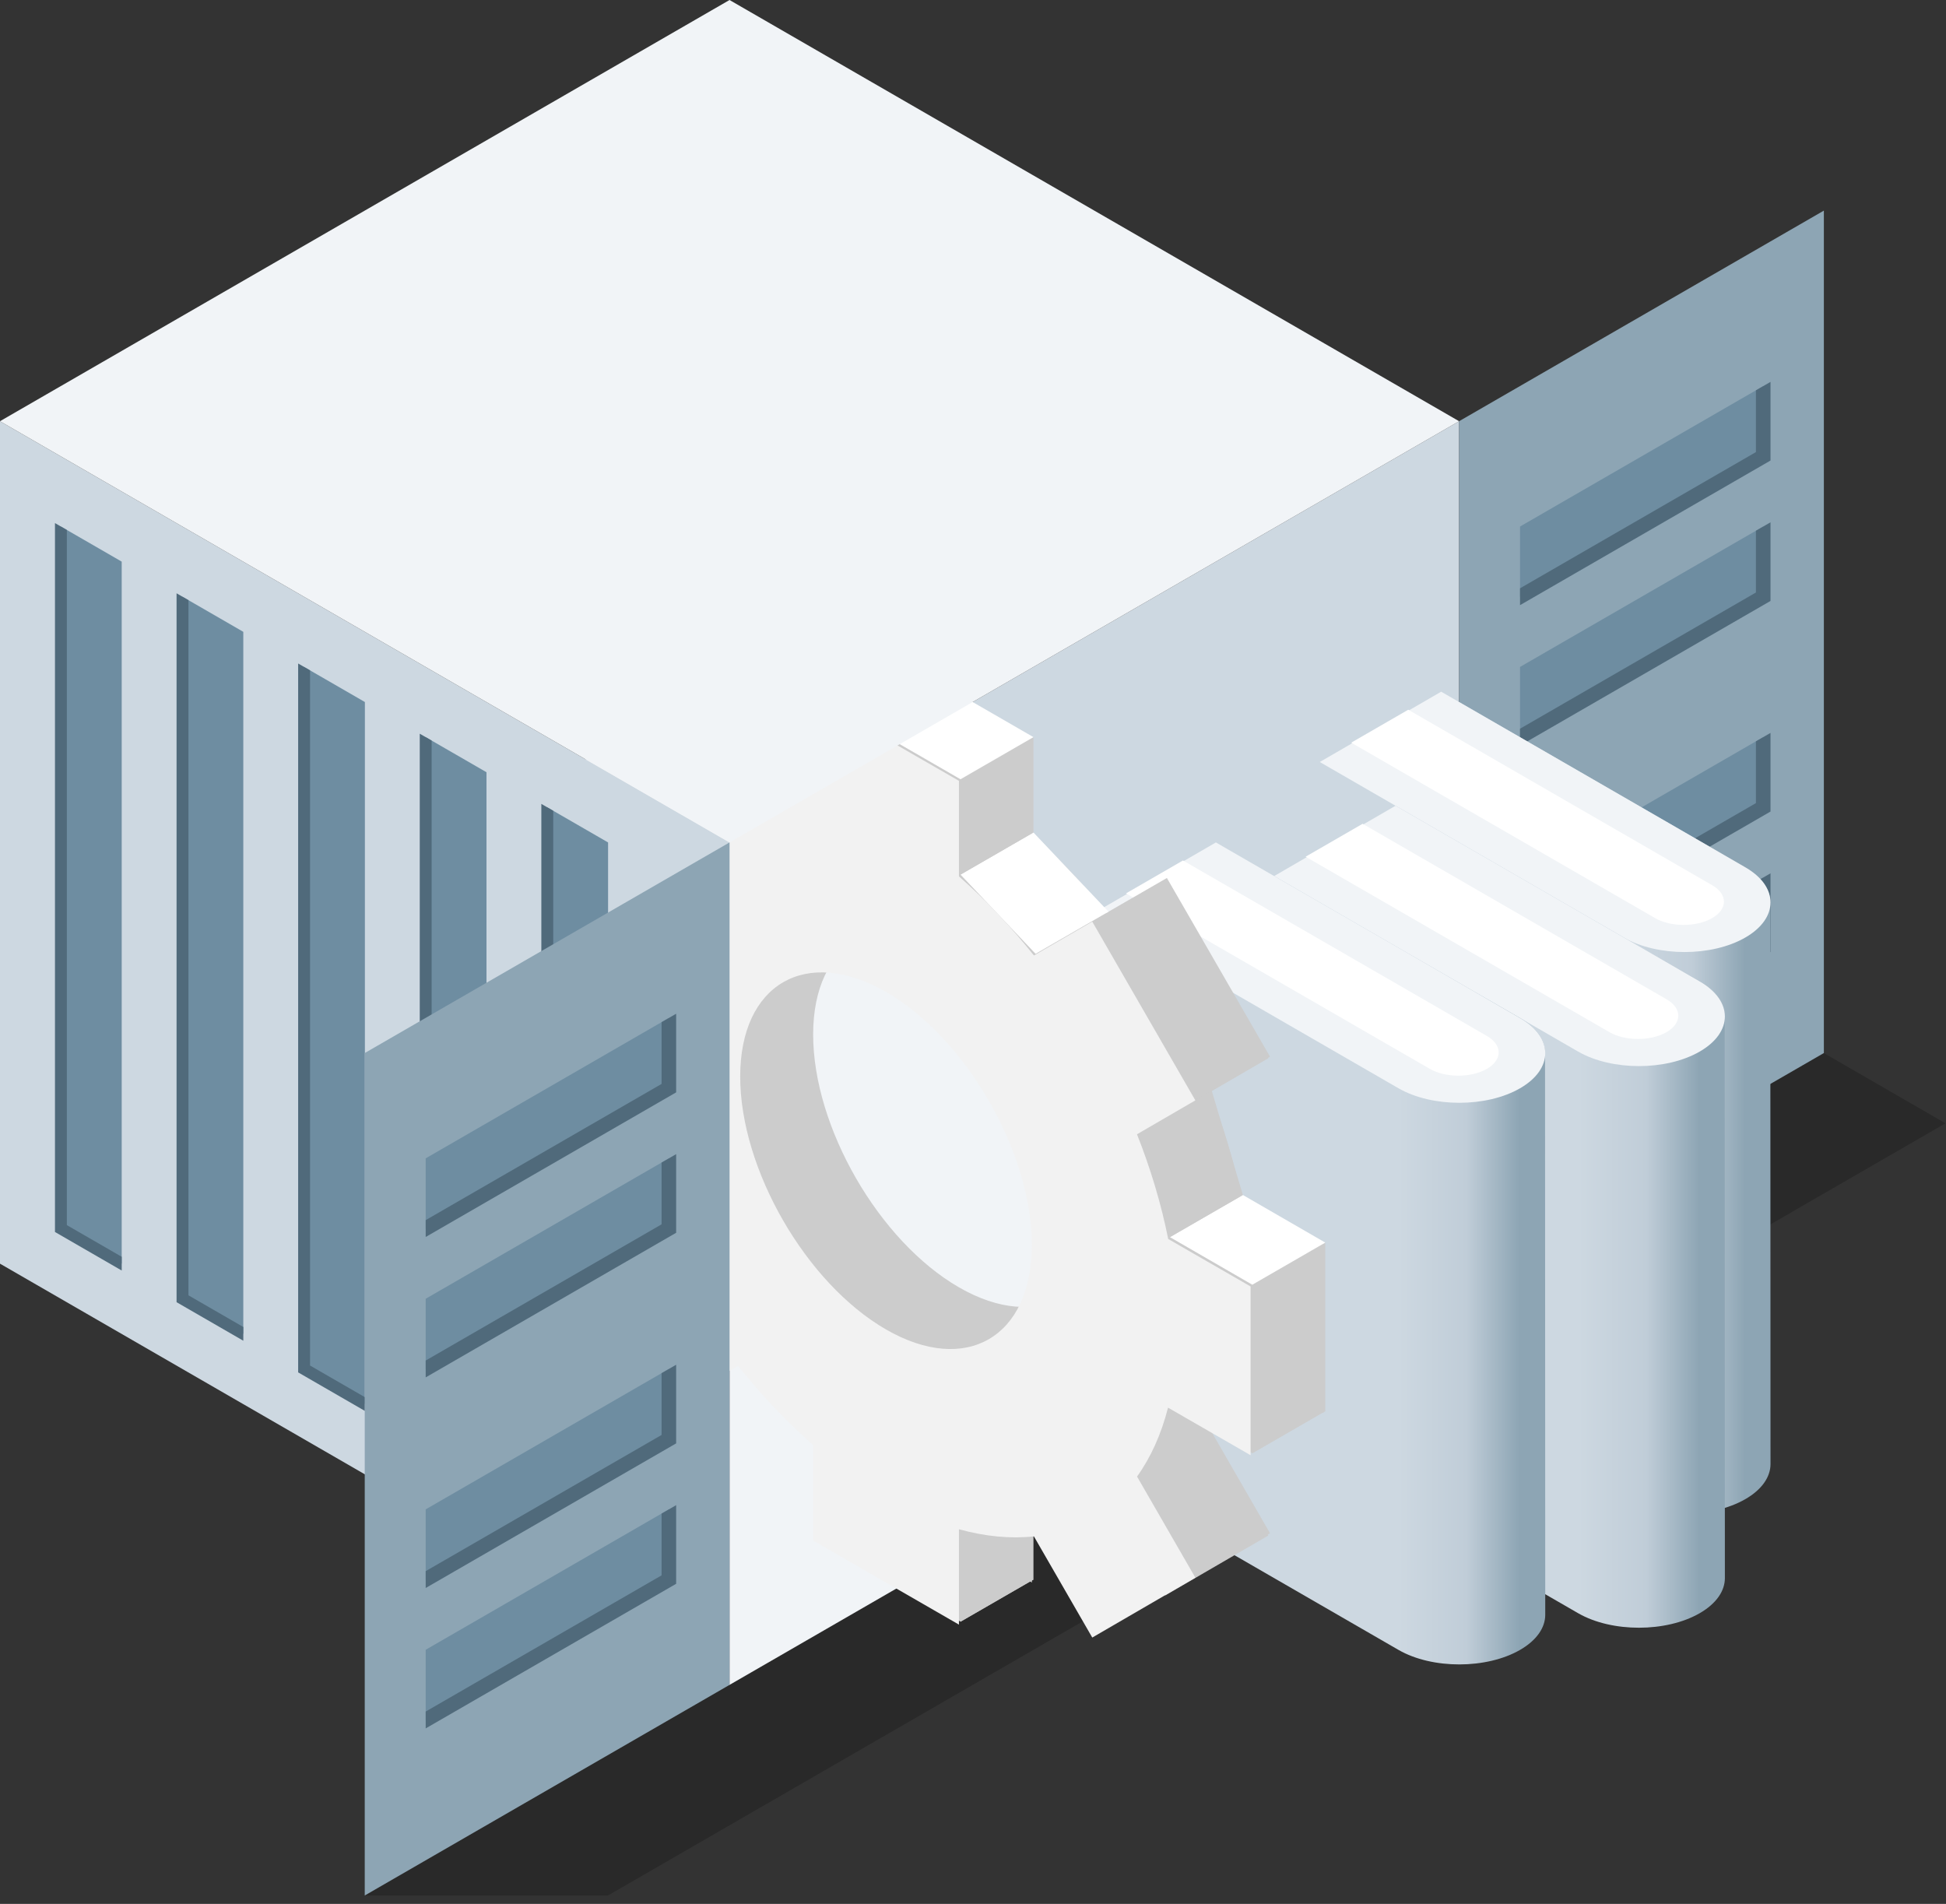 <?xml version="1.0" encoding="UTF-8" standalone="no"?>
<!DOCTYPE svg PUBLIC "-//W3C//DTD SVG 1.1//EN" "http://www.w3.org/Graphics/SVG/1.1/DTD/svg11.dtd">
<svg width="100%" height="100%" viewBox="0 0 231 226" version="1.1" xmlns="http://www.w3.org/2000/svg" xmlns:xlink="http://www.w3.org/1999/xlink" xml:space="preserve" xmlns:serif="http://www.serif.com/" style="fill-rule:evenodd;clip-rule:evenodd;">
    <rect x="0" y="0" width="231" height="226" fill="#333333" stroke="none"/>
    <g transform="matrix(1,0,0,1,-548.483,-800)">
        <g id="Container-open-insert" serif:id="Container open insert" transform="matrix(1,0,0,1,1284.6,702.48)">
            <g transform="matrix(1,0,0,1,-2605.29,-1289.95)">
                <path d="M1912.47,1612.47L1941.34,1612.47L2100.11,1520.81L2056.81,1495.81L2056.81,1529.14L1912.47,1612.47Z" style="fill-opacity:0.2;"/>
            </g>
            <path id="Interior-left" serif:id="Interior left" d="M-562.916,147.52L-649.519,197.52L-570.133,243.353L-562.916,247.52L-562.916,147.52Z" style="fill:rgb(205,216,225);fill-rule:nonzero;"/>
            <path id="Floor" d="M-562.916,247.52L-649.519,197.52L-649.519,289.186L-649.519,297.52L-562.916,247.52Z" style="fill:rgb(241,244,247);fill-rule:nonzero;"/>
            <g id="Application">
            </g>
            <g id="Door-letft" serif:id="Door letft">
                <path id="path11291" d="M-562.916,147.52L-519.615,122.52L-519.615,222.52L-562.916,247.52L-562.916,147.52Z" style="fill:rgb(141,165,180);fill-rule:nonzero;"/>
                <g id="path11295" transform="matrix(0.866,-0.5,4.80741e-17,1,38.734,-412.363)">
                    <rect x="-686.393" y="229.186" width="33.333" height="8.333" style="fill:rgb(110,141,161);fill-rule:nonzero;"/>
                </g>
                <g id="path112951" serif:id="path11295" transform="matrix(0.866,-0.5,4.80741e-17,1,38.734,-395.696)">
                    <rect x="-686.393" y="229.186" width="33.333" height="8.333" style="fill:rgb(110,141,161);fill-rule:nonzero;"/>
                </g>
                <g id="path112952" serif:id="path11295" transform="matrix(0.866,-0.5,4.80741e-17,1,38.734,-370.696)">
                    <rect x="-686.393" y="229.186" width="33.333" height="8.333" style="fill:rgb(110,141,161);fill-rule:nonzero;"/>
                </g>
                <g id="path112953" serif:id="path11295" transform="matrix(0.866,-0.5,4.80741e-17,1,38.734,-354.03)">
                    <rect x="-686.393" y="229.186" width="33.333" height="8.333" style="fill:rgb(110,141,161);fill-rule:nonzero;"/>
                </g>
                <g id="path11297" transform="matrix(0.866,-0.5,4.80741e-17,1,39.984,-410.585)">
                    <path d="M-654.503,226.686L-654.503,235.02L-687.836,235.02" style="fill:none;fill-rule:nonzero;stroke:rgb(80,106,123);stroke-width:2px;"/>
                </g>
                <g id="path112971" serif:id="path11297" transform="matrix(0.866,-0.5,4.80741e-17,1,39.984,-393.918)">
                    <path d="M-654.503,226.686L-654.503,235.02L-687.836,235.02" style="fill:none;fill-rule:nonzero;stroke:rgb(80,106,123);stroke-width:2px;"/>
                </g>
                <g id="path112972" serif:id="path11297" transform="matrix(0.866,-0.5,4.80741e-17,1,39.984,-368.918)">
                    <path d="M-654.503,226.686L-654.503,235.02L-687.836,235.02" style="fill:none;fill-rule:nonzero;stroke:rgb(80,106,123);stroke-width:2px;"/>
                </g>
                <g id="path112973" serif:id="path11297" transform="matrix(0.866,-0.5,4.80741e-17,1,39.984,-352.251)">
                    <path d="M-654.503,226.686L-654.503,235.02L-687.836,235.02" style="fill:none;fill-rule:nonzero;stroke:rgb(80,106,123);stroke-width:2px;"/>
                </g>
            </g>
            <g transform="matrix(1,4.44089e-16,0,1,-1012.49,104.625)">
                <g id="Library">
                    <g id="Library1" serif:id="Library">
                        <g transform="matrix(1,0,0,1,64.976,-112.486)">
                            <g>
                                <path d="M421.566,279.185C421.558,280.687 420.563,282.188 418.579,283.333C414.604,285.628 408.154,285.633 404.169,283.347L404.169,283.347L368.061,262.5L368.037,195.819L382.47,187.486L418.579,208.333L418.603,208.347C420.579,209.496 421.543,210.985 421.542,212.488L421.566,279.185Z" style="fill:url(#_Linear1);"/>
                            </g>
                            <g transform="matrix(1,0,0,1,-43.301,8.333)">
                                <path d="M461.88,200C465.863,202.3 465.863,206.034 461.88,208.333C457.897,210.633 451.43,210.633 447.446,208.333C447.446,208.333 411.362,187.5 411.362,187.5L425.772,179.153L461.88,200Z" style="fill:rgb(241,244,247);"/>
                            </g>
                            <g transform="matrix(0.938,0,0,0.938,48.132,-87.13)">
                                <path d="M345.056,299.218L352.272,295.051L390.73,317.255C392.722,318.405 392.722,320.272 390.73,321.422C388.739,322.571 385.505,322.571 383.514,321.422L345.056,299.218Z" style="fill:white;"/>
                            </g>
                        </g>
                        <g transform="matrix(1,0,0,1,59.559,-98.947)">
                            <g>
                                <path d="M421.566,279.185C421.558,280.687 420.563,282.188 418.579,283.333C414.604,285.628 408.154,285.633 404.169,283.347L404.169,283.347L368.061,262.5L368.037,195.819L382.47,187.486L418.579,208.333L418.603,208.347C420.579,209.496 421.543,210.985 421.542,212.488L421.566,279.185Z" style="fill:url(#_Linear2);"/>
                            </g>
                            <g transform="matrix(1,0,0,1,-43.301,8.333)">
                                <path d="M461.88,200C465.863,202.3 465.863,206.034 461.88,208.333C457.897,210.633 451.43,210.633 447.446,208.333C447.446,208.333 411.362,187.5 411.362,187.5L425.772,179.153L461.88,200Z" style="fill:rgb(241,244,247);"/>
                            </g>
                            <g transform="matrix(0.938,0,0,0.938,48.132,-87.13)">
                                <path d="M345.056,299.218L352.272,295.051L390.73,317.255C392.722,318.405 392.722,320.272 390.73,321.422C388.739,322.571 385.505,322.571 383.514,321.422L345.056,299.218Z" style="fill:white;"/>
                            </g>
                        </g>
                        <g transform="matrix(1,0,0,1,38.235,-94.591)">
                            <g>
                                <path d="M421.566,279.185C421.558,280.687 420.563,282.188 418.579,283.333C414.604,285.628 408.154,285.633 404.169,283.347L404.169,283.347L368.061,262.5L368.037,195.819L382.47,187.486L418.579,208.333L418.603,208.347C420.579,209.496 421.543,210.985 421.542,212.488L421.566,279.185Z" style="fill:url(#_Linear3);"/>
                            </g>
                            <g transform="matrix(1,0,0,1,-43.301,8.333)">
                                <path d="M461.88,200C465.863,202.3 465.863,206.034 461.88,208.333C457.897,210.633 451.43,210.633 447.446,208.333C447.446,208.333 411.362,187.5 411.362,187.5L425.772,179.153L461.88,200Z" style="fill:rgb(241,244,247);"/>
                            </g>
                            <g transform="matrix(0.938,0,0,0.938,48.132,-87.13)">
                                <path d="M345.056,299.218L352.272,295.051L390.73,317.255C392.722,318.405 392.722,320.272 390.73,321.422C388.739,322.571 385.505,322.571 383.514,321.422L345.056,299.218Z" style="fill:white;"/>
                            </g>
                        </g>
                    </g>
                </g>
            </g>
            <g id="g28400" transform="matrix(1,0,0,1,-3402.04,-2964.98)">
                <g id="rect12456" transform="matrix(0.229,0.132,0,0.265,2476.83,2597.48)">
                    <path d="M1285.04,1407.95L1285.04,1450.66C1271.4,1454.21 1258.32,1459.65 1246.18,1466.83L1215.93,1436.58L1162.49,1490.03L1192.72,1520.26C1185.58,1532.41 1180.17,1545.49 1176.65,1559.13L1133.86,1559.13L1133.86,1634.72L1176.57,1634.72C1180.12,1648.36 1185.56,1661.44 1192.74,1673.58L1162.49,1703.83L1215.93,1757.27L1246.17,1727.04C1258.31,1734.18 1271.4,1739.59 1285.04,1743.11L1285.04,1785.9L1360.63,1785.9L1360.63,1743.19C1374.27,1739.64 1387.35,1734.2 1399.49,1727.02L1429.74,1757.27L1483.18,1703.83L1452.95,1673.59C1460.09,1661.45 1465.5,1648.36 1469.02,1634.72L1511.81,1634.72L1511.81,1559.13L1469.1,1559.13C1465.55,1545.49 1460.11,1532.41 1452.93,1520.28L1483.18,1490.03L1429.74,1436.58L1399.5,1466.81C1387.36,1459.67 1374.27,1454.26 1360.63,1450.74L1360.63,1407.95L1285.04,1407.95ZM1322.84,1521.33C1364.3,1521.33 1398.42,1555.46 1398.42,1596.92C1398.42,1638.39 1364.3,1672.52 1322.84,1672.52C1281.37,1672.52 1247.24,1638.39 1247.24,1596.92C1247.24,1555.46 1281.37,1521.33 1322.84,1521.33Z" style="fill:rgb(204,204,204);fill-rule:nonzero;"/>
                </g>
                <g id="g28149">
                    <path id="path28063" d="M2762.62,3145L2771.28,3140L2771.28,3151.3L2762.62,3156.3L2762.62,3145" style="fill:rgb(204,204,204);fill-rule:nonzero;"/>
                    <path id="path28065" d="M2762.62,3156.3L2771.28,3151.3L2762.38,3150.44L2753.72,3155.44L2762.62,3156.3" style="fill:white;fill-rule:nonzero;"/>
                    <path id="path28067" d="M2753.72,3155.44L2762.38,3150.44L2755.45,3138.43L2746.79,3143.43L2753.72,3155.44" style="fill:rgb(204,204,204);fill-rule:nonzero;"/>
                    <path id="path28069" d="M2746.79,3143.43L2755.45,3138.43L2743.2,3145.5L2734.54,3150.5L2746.79,3143.43" style="fill-opacity:0.3;fill-rule:nonzero;"/>
                    <path id="path28071" d="M2734.54,3150.5L2743.2,3145.5L2750.13,3157.5L2741.47,3162.5L2734.54,3150.5" style="fill:rgb(204,204,204);fill-rule:nonzero;"/>
                    <path id="path28073" d="M2741.47,3162.5L2750.13,3157.5L2746.45,3165.66L2737.78,3170.66L2741.47,3162.5" style="fill:rgb(204,204,204);fill-rule:nonzero;"/>
                    <path id="path28077" d="M2727.98,3165L2736.64,3160L2736.64,3180L2727.98,3185L2727.98,3165" style="fill:rgb(204,204,204);fill-rule:nonzero;"/>
                    <path id="path28079" d="M2727.98,3185L2736.64,3180L2746.43,3185.65L2737.77,3190.65L2727.98,3185" style="fill:rgb(204,204,204);fill-rule:nonzero;"/>
                    <path id="path28081" d="M2737.77,3190.65L2746.43,3185.65L2750.13,3198.07L2741.47,3203.07L2737.77,3190.65" style="fill:rgb(204,204,204);fill-rule:nonzero;"/>
                    <path id="path28083" d="M2741.47,3203.07L2750.13,3198.07L2743.2,3202.07L2734.54,3207.07L2741.47,3203.07" style="fill-opacity:0.3;fill-rule:nonzero;"/>
                    <path id="path28085" d="M2734.54,3207.07L2743.2,3202.07L2755.45,3223.28L2746.79,3228.28L2734.54,3207.07" style="fill:rgb(204,204,204);fill-rule:nonzero;"/>
                    <path id="path28087" d="M2746.79,3228.28L2755.45,3223.28L2762.37,3219.28L2753.71,3224.28L2746.79,3228.28" style="fill-opacity:0.3;fill-rule:nonzero;"/>
                    <path id="path28089" d="M2753.71,3224.28L2762.37,3219.28L2771.28,3228.68L2762.62,3233.68L2753.71,3224.28" style="fill:rgb(204,204,204);fill-rule:nonzero;"/>
                    <path id="path28091" d="M2762.62,3233.68L2771.28,3228.68L2771.28,3240L2762.62,3245L2762.62,3233.68" style="fill:rgb(204,204,204);fill-rule:nonzero;"/>
                    <path id="path28093" d="M2762.62,3245L2771.28,3240L2788.6,3250L2779.94,3255L2762.62,3245" style="fill:rgb(204,204,204);fill-rule:nonzero;"/>
                    <path id="path28095" d="M2779.94,3255L2788.6,3250L2788.6,3238.7L2779.94,3243.7L2779.94,3255" style="fill:rgb(204,204,204);fill-rule:nonzero;"/>
                    <path id="path28097" d="M2779.94,3243.7L2788.6,3238.7L2797.51,3239.56L2788.85,3244.56L2779.94,3243.7" style="fill:rgb(204,204,204);fill-rule:nonzero;"/>
                    <path id="path28099" d="M2788.85,3244.56L2797.51,3239.56L2804.44,3251.57L2795.78,3256.57L2788.85,3244.56" style="fill:rgb(204,204,204);fill-rule:nonzero;"/>
                    <path id="path28101" d="M2795.78,3256.57L2804.44,3251.57L2816.68,3244.5L2808.02,3249.5L2795.78,3256.57" style="fill-opacity:0.3;fill-rule:nonzero;"/>
                    <path id="path28103" d="M2808.02,3249.5L2816.68,3244.5L2809.76,3232.5L2801.1,3237.5L2808.02,3249.5" style="fill:rgb(204,204,204);fill-rule:nonzero;"/>
                    <path id="path28105" d="M2801.1,3237.5L2809.76,3232.5L2813.44,3224.34L2804.78,3229.34L2801.1,3237.5" style="fill:rgb(204,204,204);fill-rule:nonzero;"/>
                    <path id="path28107" d="M2804.78,3229.34L2813.44,3224.34L2823.24,3230L2814.58,3235L2804.78,3229.34" style="fill:rgb(204,204,204);fill-rule:nonzero;"/>
                    <path id="path28109" d="M2814.58,3235L2823.24,3230L2823.24,3210L2814.58,3215L2814.58,3235" style="fill:rgb(204,204,204);fill-rule:nonzero;"/>
                    <path id="path28111" d="M2814.58,3215L2823.24,3210L2813.46,3204.35L2804.8,3209.35L2814.58,3215" style="fill:white;fill-rule:nonzero;"/>
                    <path id="path28113" d="M2804.8,3209.35L2813.46,3204.35L2809.75,3191.93L2801.09,3196.93L2804.8,3209.35" style="fill:rgb(204,204,204);fill-rule:nonzero;"/>
                    <path id="path28115" d="M2801.09,3196.93L2809.75,3191.93L2816.68,3187.93L2808.02,3192.93L2801.09,3196.93" style="fill-opacity:0.3;fill-rule:nonzero;"/>
                    <path id="path28117" d="M2808.02,3192.93L2816.68,3187.93L2804.44,3166.72L2795.78,3171.72L2808.02,3192.93" style="fill:rgb(204,204,204);fill-rule:nonzero;"/>
                    <path id="path28119" d="M2795.78,3171.72L2804.44,3166.72L2797.51,3170.72L2788.85,3175.72L2795.78,3171.72" style="fill-opacity:0.3;fill-rule:nonzero;"/>
                    <path id="path28121" d="M2788.85,3175.72L2797.51,3170.72L2788.6,3161.32L2779.94,3166.32L2788.85,3175.72" style="fill:white;fill-rule:nonzero;"/>
                    <path id="path28123" d="M2779.94,3166.32L2788.6,3161.32L2788.6,3150L2779.94,3155L2779.94,3166.32" style="fill:rgb(204,204,204);fill-rule:nonzero;"/>
                    <path id="path28125" d="M2779.94,3155L2788.6,3150L2771.28,3140L2762.62,3145L2779.94,3155" style="fill:white;fill-rule:nonzero;"/>
                    <path id="path28127" d="M2762.62,3145L2771.28,3140L2762.62,3145" style="fill-opacity:0.3;fill-rule:nonzero;"/>
                    <path id="path28145" d="M2771.28,3180L2779.94,3175L2771.28,3180" style="fill-opacity:0.3;fill-rule:nonzero;"/>
                    <path id="path28147" d="M2771.28,3180L2779.94,3175L2771.28,3180" style="fill-opacity:0.3;fill-rule:nonzero;"/>
                    <path id="path28075" d="M2737.78,3170.66L2746.45,3165.66L2736.64,3160L2727.98,3165L2737.78,3170.66" style="fill:white;fill-rule:nonzero;"/>
                </g>
                <g id="path20286" transform="matrix(0.229,0.132,0,0.265,2468.17,2602.48)">
                    <path d="M1285.04,1407.95L1285.04,1450.66C1271.4,1454.21 1258.32,1459.65 1246.18,1466.83L1215.93,1436.58L1162.49,1490.03L1192.72,1520.26C1185.58,1532.41 1180.17,1545.49 1176.65,1559.13L1133.86,1559.13L1133.86,1634.72L1176.57,1634.72C1180.12,1648.36 1185.56,1661.44 1192.74,1673.58L1162.49,1703.83L1215.93,1757.27L1246.17,1727.04C1258.31,1734.18 1271.4,1739.59 1285.04,1743.11L1285.04,1785.9L1360.63,1785.9L1360.63,1743.19C1374.27,1739.64 1387.35,1734.2 1399.49,1727.02L1429.74,1757.27L1483.18,1703.83L1452.95,1673.59C1460.09,1661.45 1465.5,1648.36 1469.02,1634.72L1511.81,1634.72L1511.81,1559.13L1469.1,1559.13C1465.55,1545.49 1460.11,1532.41 1452.93,1520.28L1483.18,1490.03L1429.74,1436.58L1399.5,1466.81C1387.36,1459.67 1374.27,1454.26 1360.63,1450.74L1360.63,1407.95L1285.04,1407.95ZM1322.84,1521.33C1364.3,1521.33 1398.42,1555.46 1398.42,1596.92C1398.42,1638.39 1364.3,1672.52 1322.84,1672.52C1281.37,1672.52 1247.24,1638.39 1247.24,1596.92C1247.24,1555.46 1281.37,1521.33 1322.84,1521.33Z" style="fill:rgb(242,242,242);fill-rule:nonzero;"/>
                </g>
            </g>
            <g id="Right-side" serif:id="Right side">
                <path id="path11251" d="M-736.121,147.52L-736.121,247.52L-649.519,297.52L-649.519,197.52L-736.121,147.52Z" style="fill:rgb(205,216,225);fill-rule:nonzero;"/>
                <g id="path11257" transform="matrix(0.866,0.5,-4.80741e-17,1,-96.881,361.566)">
                    <rect x="-729.798" y="163.353" width="8.333" height="83.333" style="fill:rgb(110,141,161);fill-rule:nonzero;"/>
                </g>
                <g id="path112571" serif:id="path11257" transform="matrix(0.866,0.5,-4.80741e-17,1,-82.447,369.899)">
                    <rect x="-729.798" y="163.353" width="8.333" height="83.333" style="fill:rgb(110,141,161);fill-rule:nonzero;"/>
                </g>
                <g id="path112572" serif:id="path11257" transform="matrix(0.866,0.5,-4.80741e-17,1,-68.014,378.232)">
                    <rect x="-729.798" y="163.353" width="8.333" height="83.333" style="fill:rgb(110,141,161);fill-rule:nonzero;"/>
                </g>
                <g id="path112573" serif:id="path11257" transform="matrix(0.866,0.5,-4.80741e-17,1,-53.58,386.566)">
                    <rect x="-729.798" y="163.353" width="8.333" height="83.333" style="fill:rgb(110,141,161);fill-rule:nonzero;"/>
                </g>
                <g id="path112574" serif:id="path11257" transform="matrix(0.866,0.5,-4.80741e-17,1,-39.146,394.899)">
                    <rect x="-729.798" y="163.353" width="8.333" height="83.333" style="fill:rgb(110,141,161);fill-rule:nonzero;"/>
                </g>
                <g id="path11259" transform="matrix(0.866,0.5,-4.80741e-17,1,-96.881,361.566)">
                    <path d="M-729.798,163.353L-729.798,246.686L-721.464,246.686" style="fill:none;fill-rule:nonzero;stroke:rgb(80,106,123);stroke-width:1.63px;"/>
                </g>
                <g id="path112591" serif:id="path11259" transform="matrix(0.866,0.5,-4.80741e-17,1,-82.447,369.899)">
                    <path d="M-729.798,163.353L-729.798,246.686L-721.464,246.686" style="fill:none;fill-rule:nonzero;stroke:rgb(80,106,123);stroke-width:1.63px;"/>
                </g>
                <g id="path112592" serif:id="path11259" transform="matrix(0.866,0.5,-4.80741e-17,1,-68.014,378.232)">
                    <path d="M-729.798,163.353L-729.798,246.686L-721.464,246.686" style="fill:none;fill-rule:nonzero;stroke:rgb(80,106,123);stroke-width:1.63px;"/>
                </g>
                <g id="path112593" serif:id="path11259" transform="matrix(0.866,0.5,-4.80741e-17,1,-53.58,386.566)">
                    <path d="M-729.798,163.353L-729.798,246.686L-721.464,246.686" style="fill:none;fill-rule:nonzero;stroke:rgb(80,106,123);stroke-width:1.63px;"/>
                </g>
                <g id="path112594" serif:id="path11259" transform="matrix(0.866,0.5,-4.80741e-17,1,-39.146,394.899)">
                    <path d="M-729.798,163.353L-729.798,246.686L-721.464,246.686" style="fill:none;fill-rule:nonzero;stroke:rgb(80,106,123);stroke-width:1.63px;"/>
                </g>
            </g>
            <g id="Door-right" serif:id="Door right">
                <path id="path11293" d="M-649.519,297.52L-649.519,197.52L-692.82,222.52L-692.82,322.52L-649.519,297.52Z" style="fill:rgb(141,165,180);fill-rule:nonzero;"/>
                <g id="path112954" serif:id="path11295" transform="matrix(0.866,-0.5,4.80741e-17,1,-91.17,-337.363)">
                    <rect x="-686.393" y="229.186" width="33.333" height="8.333" style="fill:rgb(110,141,161);fill-rule:nonzero;"/>
                </g>
                <g id="path112955" serif:id="path11295" transform="matrix(0.866,-0.5,4.80741e-17,1,-91.17,-320.696)">
                    <rect x="-686.393" y="229.186" width="33.333" height="8.333" style="fill:rgb(110,141,161);fill-rule:nonzero;"/>
                </g>
                <g id="path112956" serif:id="path11295" transform="matrix(0.866,-0.5,4.80741e-17,1,-91.17,-295.696)">
                    <rect x="-686.393" y="229.186" width="33.333" height="8.333" style="fill:rgb(110,141,161);fill-rule:nonzero;"/>
                </g>
                <g id="path112957" serif:id="path11295" transform="matrix(0.866,-0.5,4.80741e-17,1,-91.17,-279.03)">
                    <rect x="-686.393" y="229.186" width="33.333" height="8.333" style="fill:rgb(110,141,161);fill-rule:nonzero;"/>
                </g>
                <g id="path112974" serif:id="path11297" transform="matrix(0.866,-0.5,4.80741e-17,1,-89.92,-335.585)">
                    <path d="M-654.503,226.686L-654.503,235.02L-687.836,235.02" style="fill:none;fill-rule:nonzero;stroke:rgb(80,106,123);stroke-width:2px;"/>
                </g>
                <g id="path112975" serif:id="path11297" transform="matrix(0.866,-0.5,4.80741e-17,1,-89.92,-318.918)">
                    <path d="M-654.503,226.686L-654.503,235.02L-687.836,235.02" style="fill:none;fill-rule:nonzero;stroke:rgb(80,106,123);stroke-width:2px;"/>
                </g>
                <g id="path112976" serif:id="path11297" transform="matrix(0.866,-0.5,4.80741e-17,1,-89.92,-293.918)">
                    <path d="M-654.503,226.686L-654.503,235.02L-687.836,235.02" style="fill:none;fill-rule:nonzero;stroke:rgb(80,106,123);stroke-width:2px;"/>
                </g>
                <g id="path112977" serif:id="path11297" transform="matrix(0.866,-0.5,4.80741e-17,1,-89.92,-277.251)">
                    <path d="M-654.503,226.686L-654.503,235.02L-687.836,235.02" style="fill:none;fill-rule:nonzero;stroke:rgb(80,106,123);stroke-width:2px;"/>
                </g>
            </g>
            <path id="Top" d="M-692.82,122.52L-649.519,97.52L-562.916,147.52L-649.519,197.52L-736.121,147.52L-692.82,122.52Z" style="fill:rgb(241,244,247);fill-rule:nonzero;"/>
        </g>
    </g>
    <defs>
        <linearGradient id="_Linear1" x1="0" y1="0" x2="1" y2="0" gradientUnits="userSpaceOnUse" gradientTransform="matrix(14.434,-5.68434e-14,3.97904e-13,66.113,404.145,241.667)"><stop offset="0" style="stop-color:rgb(205,216,225);stop-opacity:1"/><stop offset="0.56" style="stop-color:rgb(192,205,216);stop-opacity:1"/><stop offset="1" style="stop-color:rgb(141,165,180);stop-opacity:1"/></linearGradient>
        <linearGradient id="_Linear2" x1="0" y1="0" x2="1" y2="0" gradientUnits="userSpaceOnUse" gradientTransform="matrix(14.434,-5.68434e-14,3.97904e-13,66.113,404.145,241.667)"><stop offset="0" style="stop-color:rgb(205,216,225);stop-opacity:1"/><stop offset="0.56" style="stop-color:rgb(192,205,216);stop-opacity:1"/><stop offset="1" style="stop-color:rgb(141,165,180);stop-opacity:1"/></linearGradient>
        <linearGradient id="_Linear3" x1="0" y1="0" x2="1" y2="0" gradientUnits="userSpaceOnUse" gradientTransform="matrix(14.434,-5.68434e-14,3.97904e-13,66.113,404.145,241.667)"><stop offset="0" style="stop-color:rgb(205,216,225);stop-opacity:1"/><stop offset="0.56" style="stop-color:rgb(192,205,216);stop-opacity:1"/><stop offset="1" style="stop-color:rgb(141,165,180);stop-opacity:1"/></linearGradient>
    </defs>
</svg>
